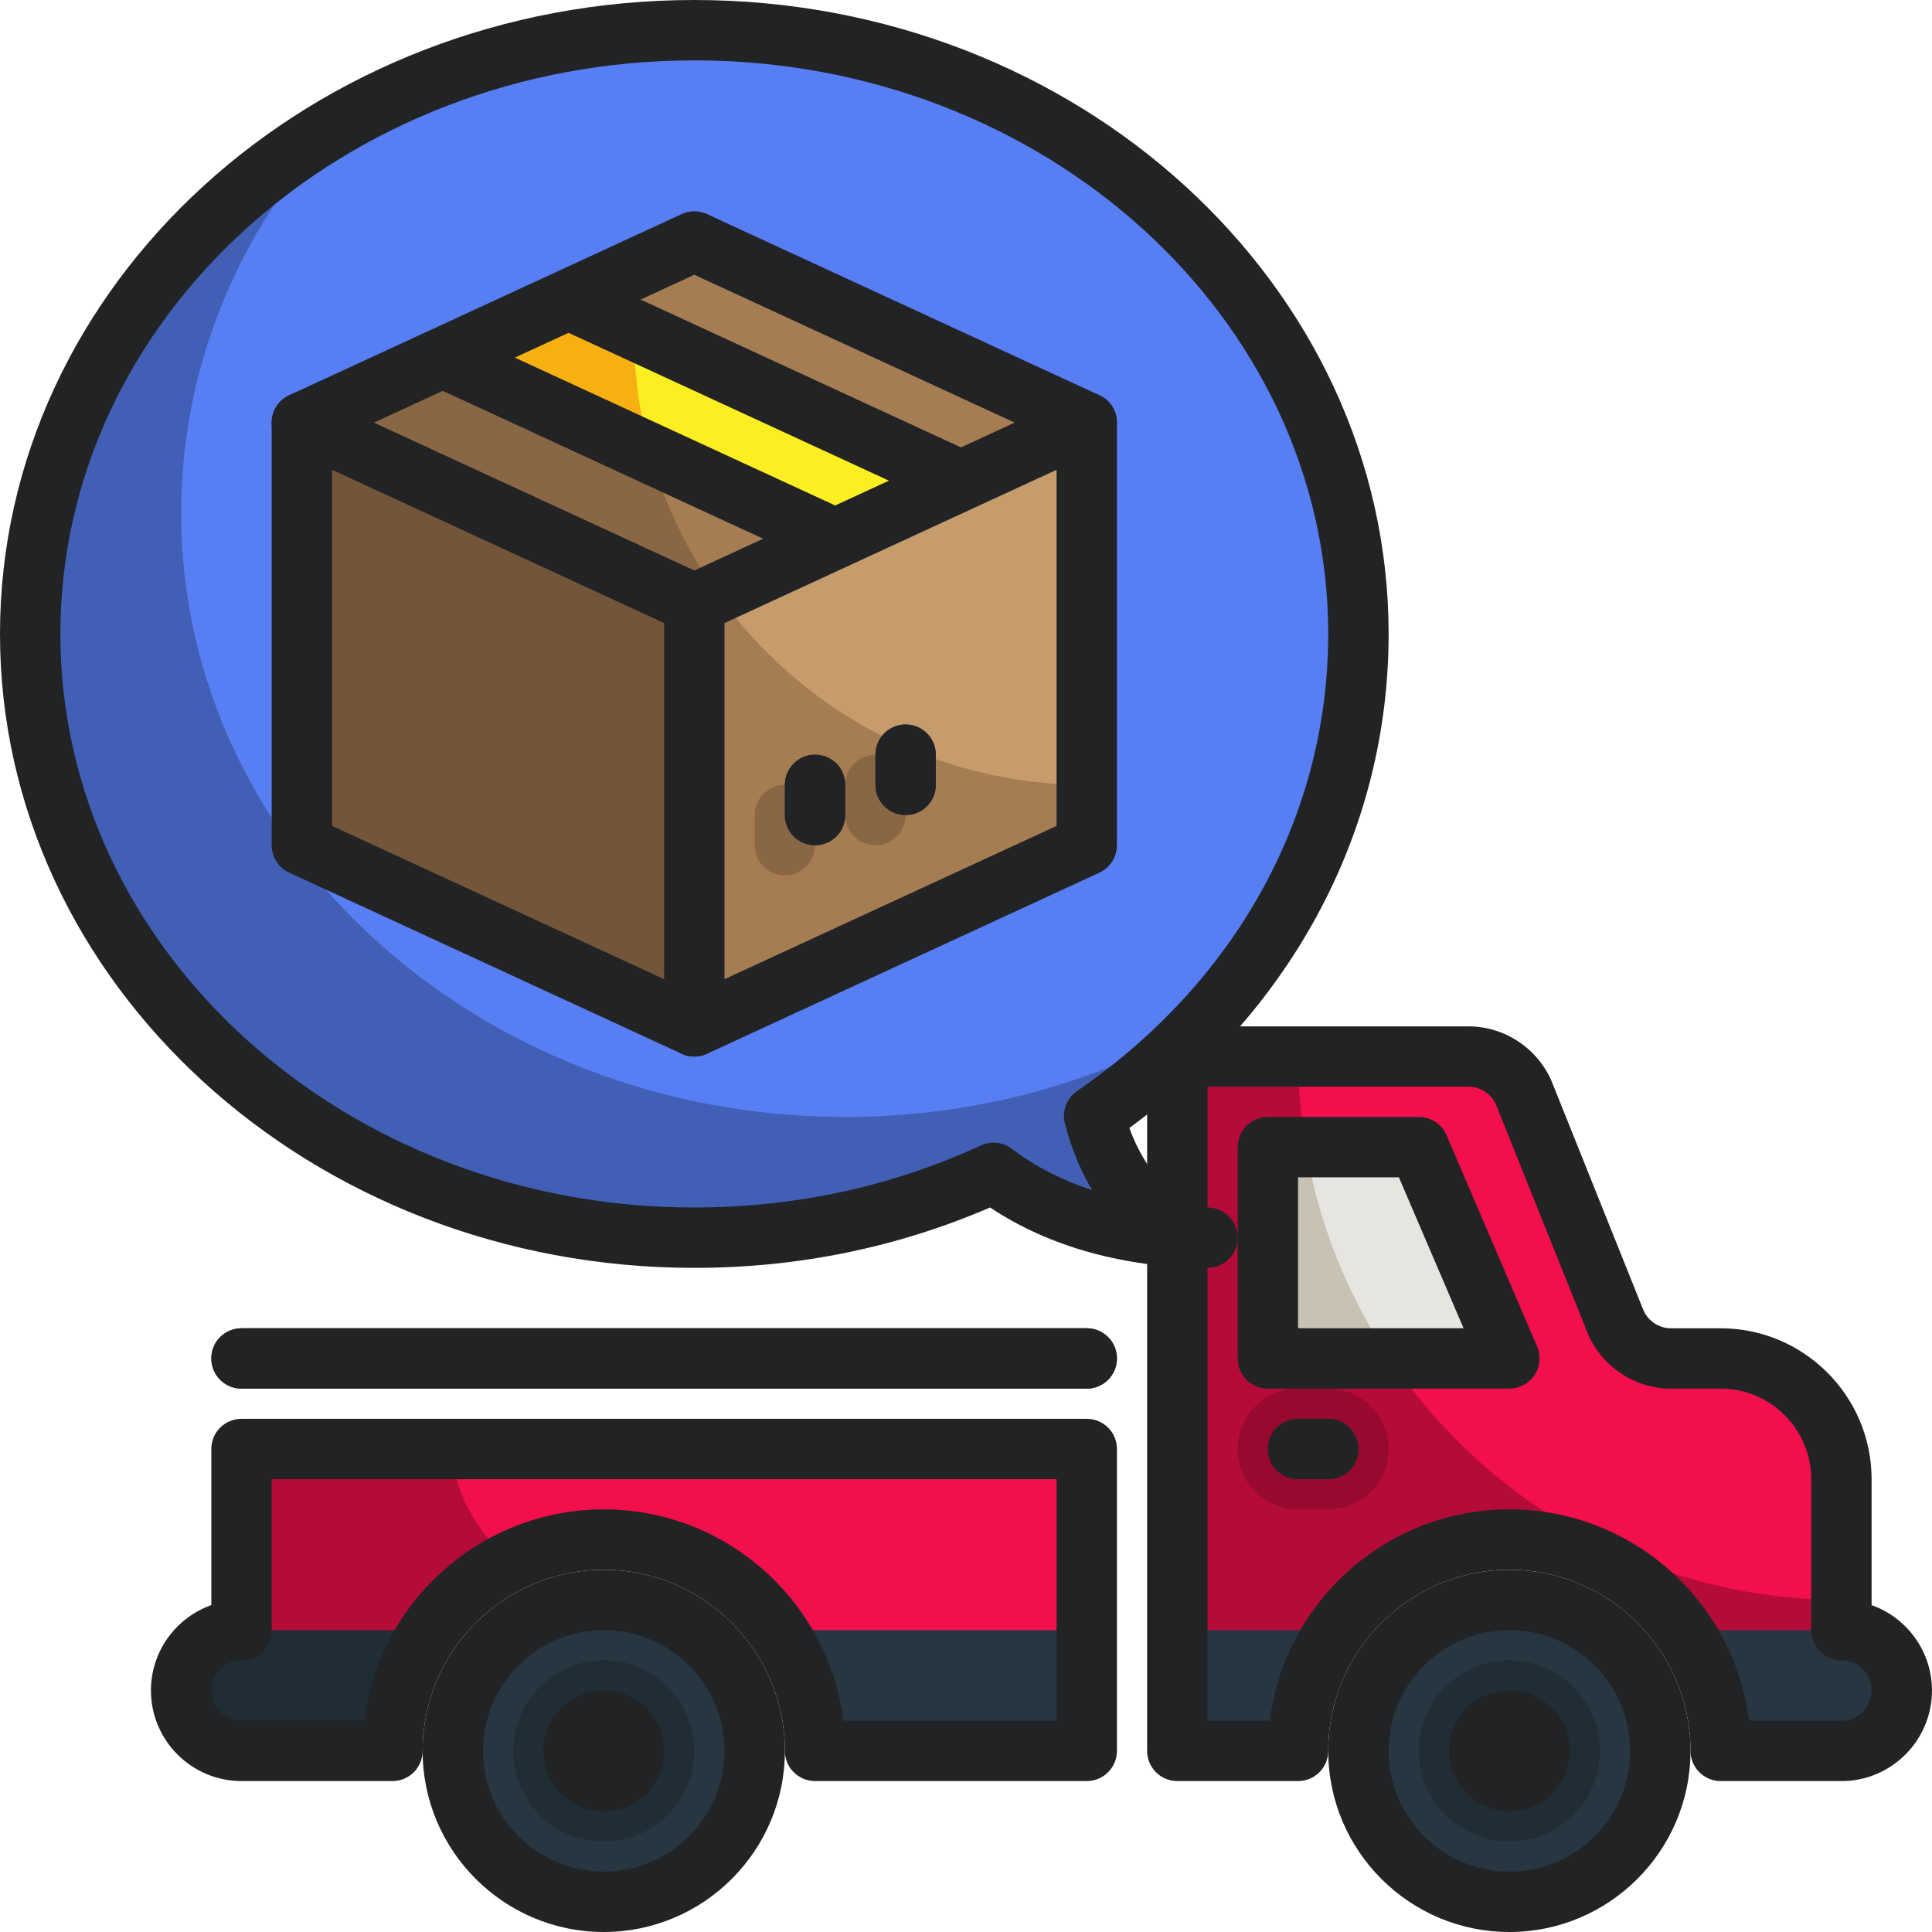 <?xml version="1.0" encoding="UTF-8"?><svg xmlns="http://www.w3.org/2000/svg" viewBox="0 0 64 64"><g id="a"/><g id="b"/><g id="c"/><g id="d"/><g id="e"/><g id="f"/><g id="g"/><g id="h"/><g id="i"/><g id="j"/><g id="k"/><g id="l"/><g id="m"/><g id="n"/><g id="o"/><g id="p"/><g id="q"/><g id="r"/><g id="s"/><g id="t"/><g id="u"/><g id="v"/><g id="w"><g><g id="x"><g><g><g><circle cx="20" cy="58" r="5" style="fill:#273640;"/><circle cx="20" cy="58" r="3" style="fill:#202d35;"/><path d="M20,60c-1.103,0-2-.897-2-2s.897-2,2-2,2,.897,2,2-.897,2-2,2Zm0-2.002v0Z" style="fill:#1d252d;"/></g><g><circle cx="50" cy="58" r="5" style="fill:#273640;"/><circle cx="50" cy="58" r="3" style="fill:#202d35;"/><path d="M50,60c-1.103,0-2-.897-2-2s.897-2,2-2,2,.897,2,2-.897,2-2,2Zm0-2.002v0Z" style="fill:#1d252d;"/></g></g><g><path d="M63,56c0,1.1-.9,2-2,2h-4c0-3.87-3.13-7-7-7s-7,3.13-7,7h-4v-23h9.65c.81,0,1.55,.5,1.85,1.26l3,7.48c.3,.76,1.04,1.26,1.85,1.26h1.65c2.21,0,4,1.79,4,4v5c1.1,0,2,.9,2,2Z" style="fill:#b50b38;"/><path d="M61,49v4c-9.94,0-18-8.06-18-18h5.65c.81,0,1.55,.5,1.85,1.26l3,7.48c.3,.76,1.04,1.26,1.85,1.26h1.65c2.21,0,4,1.79,4,4Z" style="fill:#f20f4b;"/></g><g><polygon points="50 45 42 45 42 38 47.3 38 50 45" style="fill:#c8c2b5;"/><path d="M50,45h-3.96c-1.39-2.07-2.36-4.44-2.78-7h4.04l2.7,7Z" style="fill:#e7e5e0;"/></g><g><path d="M36,48v10h-9c0-3.87-3.13-7-7-7s-7,3.13-7,7h-5c-1.1,0-2-.9-2-2s.9-2,2-2v-6h28Z" style="fill:#b50b38;"/><path d="M36,48v9c-3.33,0-6.47-.33-9.27-.93-.83-2.93-3.53-5.07-6.73-5.07-1.12,0-2.18,.26-3.11,.73-1.21-1.13-1.89-2.4-1.89-3.73h21Z" style="fill:#f20f4b;"/></g><g><path d="M44,50h-1c-1.104,0-2-.896-2-2s.896-2,2-2h1c1.104,0,2,.896,2,2s-.896,2-2,2Z" style="fill:#97092f;"/><path d="M44,49h-1c-.553,0-1-.447-1-1s.447-1,1-1h1c.553,0,1,.447,1,1s-.447,1-1,1Z" style="fill:#273640;"/></g><path d="M36,46H8c-.553,0-1-.447-1-1s.447-1,1-1h28c.553,0,1,.447,1,1s-.447,1-1,1Z" style="fill:#273640;"/><g><path d="M8,54h6.26c-.8,1.13-1.26,2.51-1.26,4h-5c-1.1,0-2-.9-2-2s.9-2,2-2Z" style="fill:#202d35;"/><path d="M25.74,54h10.26v4h-9c0-1.49-.46-2.87-1.26-4Z" style="fill:#273640;"/><path d="M44.26,54c-.8,1.13-1.26,2.51-1.26,4h-4v-4h5.26Z" style="fill:#273640;"/><path d="M63,56c0,1.1-.9,2-2,2h-4c0-1.49-.46-2.87-1.26-4h5.26c1.1,0,2,.9,2,2Z" style="fill:#273640;"/></g></g><g><g><path d="M23,1c12.15,0,22,8.954,22,20,0,6.524-3.437,12.316-8.754,15.967,.591,2.346,2.17,4.033,3.754,4.033-2.769,0-5.274-.762-7.085-2.148-2.98,1.371-6.347,2.148-9.915,2.148-12.15,0-22-8.954-22-20,0-11.046,9.85-20,22-20Z" style="fill:#415fb5;"/><path d="M45,21c0,4.88-1.92,9.35-5.12,12.82-3.43,2.02-7.5,3.18-11.88,3.18-12.15,0-22-8.95-22-20,0-4.88,1.92-9.35,5.12-12.82,3.43-2.02,7.5-3.18,11.88-3.18,12.15,0,22,8.95,22,20Z" style="fill:#577ef2;"/></g><g><polygon points="10 14 10 28 23 34 23 20 10 14" style="fill:#735639;"/><g><polygon points="36 14 36 28 23 34 23 20 23.75 19.65 36 14" style="fill:#a67c52;"/><path d="M36,14v12c-5.06,0-9.53-2.51-12.25-6.35l12.25-5.65Z" style="fill:#c69c6d;"/></g><g><polygon points="36 14 31.83 15.92 27.67 17.85 23 20 10 14 14.67 11.85 18.83 9.92 23 8 36 14" style="fill:#8a6744;"/><path d="M36,14l-4.17,1.92-4.16,1.93-3.92,1.8c-1.73-2.44-2.75-5.43-2.75-8.65,0-.73,.05-1.45,.15-2.15l1.85-.85,13,6Z" style="fill:#a67c52;"/></g><g><polygon points="31.83 15.92 27.67 17.85 14.67 11.85 18.83 9.92 31.83 15.92" style="fill:#f7b011;"/><path d="M31.83,15.92l-4.16,1.93-6.12-2.82c-.36-1.28-.55-2.63-.55-4.03v-.08l10.83,5Z" style="fill:#fcee21;"/></g><g><path d="M26,29c-.553,0-1-.448-1-1v-1c0-.552,.447-1,1-1s1,.448,1,1v1c0,.552-.447,1-1,1Z" style="fill:#8a6744;"/><path d="M29,28c-.553,0-1-.448-1-1v-1c0-.552,.447-1,1-1s1,.448,1,1v1c0,.552-.447,1-1,1Z" style="fill:#8a6744;"/></g><g><path d="M27,28c-.553,0-1-.448-1-1v-1c0-.552,.447-1,1-1s1,.448,1,1v1c0,.552-.447,1-1,1Z" style="fill:#273640;"/><path d="M30,27c-.553,0-1-.448-1-1v-1c0-.552,.447-1,1-1s1,.448,1,1v1c0,.552-.447,1-1,1Z" style="fill:#273640;"/></g></g></g></g><g id="y"><g><path d="M61,59h-4c-.553,0-1-.447-1-1,0-3.309-2.691-6-6-6s-6,2.691-6,6c0,.553-.447,1-1,1h-4c-.553,0-1-.447-1-1v-23c0-.553,.447-1,1-1h9.65c1.216,0,2.333,.761,2.78,1.893l2.997,7.476c.15,.38,.52,.632,.922,.632h1.65c2.757,0,5,2.243,5,5v4.171c1.164,.413,2,1.525,2,2.829,0,1.654-1.346,3-3,3Zm-3.063-2h3.063c.552,0,1-.448,1-1s-.448-1-1-1-1-.447-1-1v-5c0-1.654-1.346-3-3-3h-1.65c-1.216,0-2.333-.761-2.78-1.893l-2.997-7.476c-.15-.38-.52-.632-.922-.632h-8.65v21h2.062c.493-3.94,3.865-7,7.938-7s7.444,3.06,7.937,7Z" style="fill:#222325;"/><path d="M50,46h-8c-.553,0-1-.447-1-1v-7c0-.553,.447-1,1-1h5c.4,0,.762,.238,.919,.606l3,7c.133,.309,.101,.663-.084,.944-.186,.28-.499,.449-.835,.449Zm-7-2h5.483l-2.143-5h-3.341v5Z" style="fill:#222325;"/><path d="M36,59h-9c-.553,0-1-.447-1-1,0-3.309-2.691-6-6-6s-6,2.691-6,6c0,.553-.447,1-1,1h-5c-1.654,0-3-1.346-3-3,0-1.304,.836-2.416,2-2.829v-5.171c0-.553,.447-1,1-1h28c.553,0,1,.447,1,1v10c0,.553-.447,1-1,1Zm-8.063-2h7.063v-8H9v5c0,.553-.447,1-1,1s-1,.448-1,1,.448,1,1,1h4.062c.493-3.94,3.865-7,7.938-7s7.444,3.06,7.937,7Z" style="fill:#222325;"/><g><path d="M50,60c-1.103,0-2-.897-2-2s.897-2,2-2,2,.897,2,2-.897,2-2,2Zm0-2.002v0Z" style="fill:#222325;"/><path d="M50,64c-3.309,0-6-2.691-6-6s2.691-6,6-6,6,2.691,6,6-2.691,6-6,6Zm0-10c-2.206,0-4,1.794-4,4s1.794,4,4,4,4-1.794,4-4-1.794-4-4-4Z" style="fill:#222325;"/></g><g><path d="M20,60c-1.103,0-2-.897-2-2s.897-2,2-2,2,.897,2,2-.897,2-2,2Zm0-2.002v0Z" style="fill:#222325;"/><path d="M20,64c-3.309,0-6-2.691-6-6s2.691-6,6-6,6,2.691,6,6-2.691,6-6,6Zm0-10c-2.206,0-4,1.794-4,4s1.794,4,4,4,4-1.794,4-4-1.794-4-4-4Z" style="fill:#222325;"/></g><path d="M44,49h-1c-.553,0-1-.447-1-1s.447-1,1-1h1c.553,0,1,.447,1,1s-.447,1-1,1Z" style="fill:#222325;"/><path d="M36,46H8c-.553,0-1-.447-1-1s.447-1,1-1h28c.553,0,1,.447,1,1s-.447,1-1,1Z" style="fill:#222325;"/></g><g><g><g><path d="M23,35c-.143,0-.286-.03-.419-.092l-13-6c-.354-.164-.581-.519-.581-.908V14c0-.553,.447-1,1-1s1,.447,1,1v13.36l12,5.538,12-5.538V14c0-.553,.447-1,1-1s1,.447,1,1v14c0,.39-.227,.744-.581,.908l-13,6c-.133,.062-.276,.092-.419,.092Z" style="fill:#222325;"/><path d="M23,21c-.143,0-.286-.03-.419-.092l-13-6c-.354-.164-.581-.519-.581-.908s.227-.744,.581-.908l13-6c.266-.123,.572-.123,.838,0l13,6c.354,.164,.581,.519,.581,.908s-.227,.744-.581,.908l-13,6c-.133,.062-.276,.092-.419,.092Zm-10.613-7l10.613,4.898,10.613-4.898-10.613-4.898-10.613,4.898Z" style="fill:#222325;"/><path d="M23,35c-.553,0-1-.447-1-1v-14c0-.553,.447-1,1-1s1,.447,1,1v14c0,.553-.447,1-1,1Z" style="fill:#222325;"/><rect x="24.5" y="5.841" width="2" height="14.318" transform="translate(3.011 30.705) rotate(-65.225)" style="fill:#222325;"/><rect x="20.5" y="7.841" width="2" height="14.318" transform="translate(-1.129 28.235) rotate(-65.225)" style="fill:#222325;"/></g><g><path d="M27,28c-.553,0-1-.447-1-1v-1c0-.553,.447-1,1-1s1,.447,1,1v1c0,.553-.447,1-1,1Z" style="fill:#222325;"/><path d="M30,27c-.553,0-1-.447-1-1v-1c0-.553,.447-1,1-1s1,.447,1,1v1c0,.553-.447,1-1,1Z" style="fill:#222325;"/></g></g><path d="M40,42c-2.739,0-5.27-.707-7.201-2.001-3.079,1.328-6.373,2.001-9.799,2.001C10.317,42,0,32.579,0,21S10.317,0,23,0s23,9.421,23,21c0,6.43-3.12,12.355-8.588,16.365,.602,1.662,1.73,2.635,2.588,2.635,.553,0,1,.447,1,1s-.447,1-1,1ZM23,2C11.421,2,2,10.523,2,21s9.421,19,21,19c3.334,0,6.529-.691,9.497-2.056,.337-.156,.73-.11,1.025,.114,.757,.579,1.656,1.038,2.655,1.364-.386-.647-.695-1.395-.901-2.212-.103-.405,.059-.832,.403-1.068,5.288-3.631,8.32-9.149,8.32-15.143,0-10.477-9.421-19-21-19Z" style="fill:#222325;"/></g></g></g></g><g id="a`"/><g id="aa"/><g id="ab"/><g id="ac"/><g id="ad"/><g id="ae"/><g id="af"/></svg>
